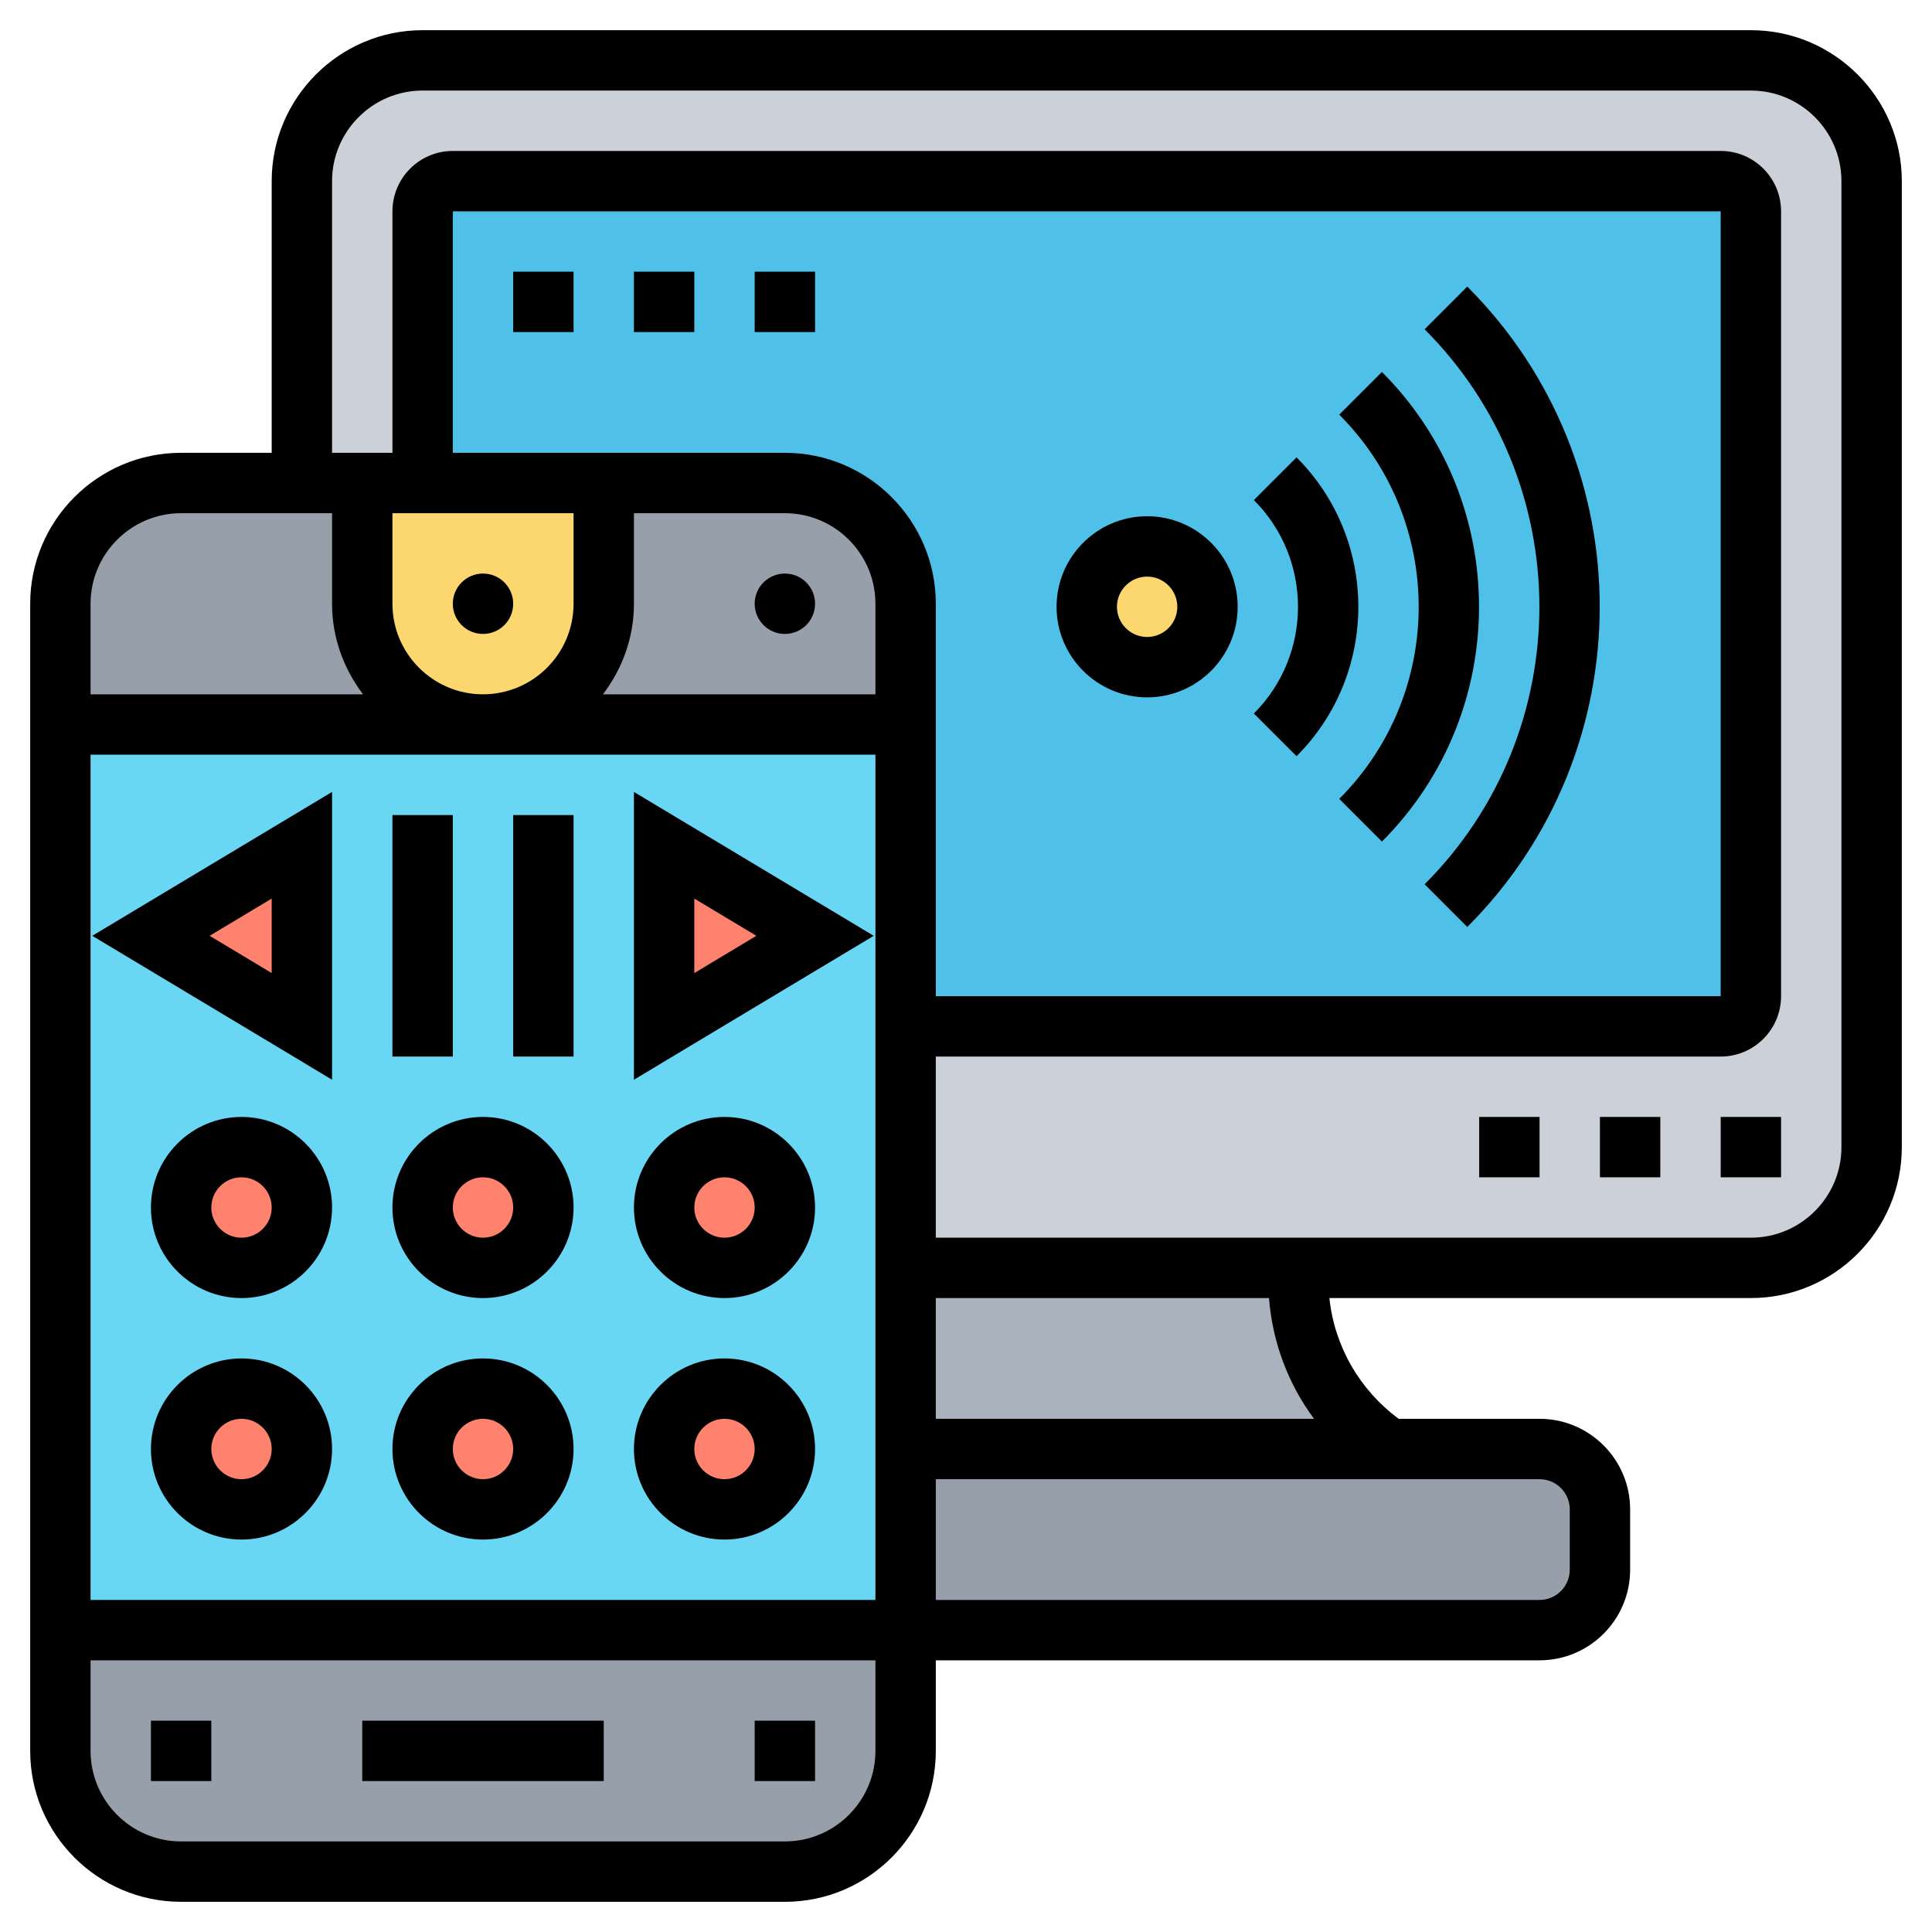 <svg id="Layer_5" enable-background="new 0 0 64 64" height="512" viewBox="0 0 64 64" width="512" xmlns="http://www.w3.org/2000/svg"><g><g><g><path d="m53 50v2c0 1.1-.9 2-2 2h-21v-6h16 5c1.1 0 2 .9 2 2z" fill="#969faa"/></g><g><path d="m46 48h-16v-6h13v.39c0 2.26 1.13 4.36 3 5.61z" fill="#aab2bd"/></g><g><path d="m58 2h-44c-2.21 0-4 1.79-4 4v10 26h33 15c2.21 0 4-1.79 4-4v-32c0-2.21-1.79-4-4-4z" fill="#ccd1d9"/></g><g><path d="m58 7v26c0 .55-.45 1-1 1h-27v-10-4c0-2.21-1.79-4-4-4h-6-6v-9c0-.55.45-1 1-1h42c.55 0 1 .45 1 1z" fill="#4fc1e9"/></g><g><path d="m16 24h-14v-4c0-2.21 1.79-4 4-4h4 2v4c0 2.21 1.79 4 4 4z" fill="#969faa"/></g><g><path d="m30 20v4h-14c1.1 0 2.1-.45 2.83-1.17.72-.73 1.17-1.73 1.17-2.83v-4h6c2.21 0 4 1.79 4 4z" fill="#969faa"/></g><g><path d="m30 54v4c0 2.21-1.79 4-4 4h-20c-2.21 0-4-1.79-4-4v-4z" fill="#969faa"/></g><g><path d="m30 48v6h-28v-30h14 14v10 8z" fill="#69d6f4"/></g><g><circle cx="8" cy="48" fill="#ff826e" r="2"/></g><g><circle cx="8" cy="40" fill="#ff826e" r="2"/></g><g><circle cx="16" cy="40" fill="#ff826e" r="2"/></g><g><circle cx="16" cy="48" fill="#ff826e" r="2"/></g><g><circle cx="24" cy="48" fill="#ff826e" r="2"/></g><g><circle cx="24" cy="40" fill="#ff826e" r="2"/></g><g><path d="m27 31-5 3v-6z" fill="#ff826e"/></g><g><circle cx="38" cy="20.1" fill="#fcd770" r="2"/></g><g><path d="m20 16v4c0 1.1-.45 2.1-1.17 2.83-.73.72-1.73 1.17-2.83 1.17-2.21 0-4-1.79-4-4v-4h2z" fill="#fcd770"/></g><g><path d="m10 28v6l-5-3z" fill="#ff826e"/></g></g><g><circle cx="16" cy="20" r="1"/><circle cx="26" cy="20" r="1"/><path d="m12 57h8v2h-8z"/><path d="m5 57h2v2h-2z"/><path d="m25 57h2v2h-2z"/><path d="m49 37h2v2h-2z"/><path d="m57 37h2v2h-2z"/><path d="m53 37h2v2h-2z"/><path d="m58 1h-44c-2.757 0-5 2.243-5 5v9h-3c-2.757 0-5 2.243-5 5v38c0 2.757 2.243 5 5 5h20c2.757 0 5-2.243 5-5v-3h20c1.654 0 3-1.346 3-3v-2c0-1.654-1.346-3-3-3h-4.666c-1.299-.959-2.128-2.405-2.296-4h13.962c2.757 0 5-2.243 5-5v-32c0-2.757-2.243-5-5-5zm-45 19v-3h6v3c0 1.654-1.346 3-3 3s-3-1.346-3-3zm16 3h-9.026c.635-.838 1.026-1.87 1.026-3v-3h5c1.654 0 3 1.346 3 3zm0 2v28h-26v-28zm-3-10h-11v-8h42v26h-26v-13c0-2.757-2.243-5-5-5zm-20 2h5v3c0 1.13.391 2.162 1.026 3h-9.026v-3c0-1.654 1.346-3 3-3zm20 44h-20c-1.654 0-3-1.346-3-3v-3h26v3c0 1.654-1.346 3-3 3zm26-11v2c0 .552-.449 1-1 1h-20v-4h20c.551 0 1 .448 1 1zm-8.471-3h-12.529v-4h11.037c.115 1.464.635 2.845 1.492 4zm17.471-9c0 1.654-1.346 3-3 3h-27v-6h26c1.103 0 2-.897 2-2v-26c0-1.103-.897-2-2-2h-42c-1.103 0-2 .897-2 2v8h-2v-9c0-1.654 1.346-3 3-3h44c1.654 0 3 1.346 3 3z"/><path d="m38 23.101c1.654 0 3-1.346 3-3s-1.346-3-3-3-3 1.346-3 3 1.346 3 3 3zm0-4c.551 0 1 .449 1 1s-.449 1-1 1-1-.449-1-1 .449-1 1-1z"/><path d="m42.95 25.05c2.729-2.729 2.729-7.17 0-9.899l-1.414 1.414c1.949 1.95 1.949 5.122 0 7.071z"/><path d="m44.364 26.464 1.414 1.414c4.289-4.289 4.289-11.267 0-15.556l-1.414 1.414c3.509 3.51 3.509 9.219 0 12.728z"/><path d="m47.192 29.293 1.414 1.414c5.849-5.848 5.849-15.365 0-21.213l-1.414 1.414c5.069 5.069 5.069 13.316 0 18.385z"/><path d="m21 26.234v9.533l7.944-4.767zm2 3.532 2.056 1.234-2.056 1.234z"/><path d="m11 35.767v-9.533l-7.944 4.766zm-2-3.533-2.056-1.234 2.056-1.234z"/><path d="m17 27h2v8h-2z"/><path d="m13 27h2v8h-2z"/><path d="m8 37c-1.654 0-3 1.346-3 3s1.346 3 3 3 3-1.346 3-3-1.346-3-3-3zm0 4c-.551 0-1-.448-1-1s.449-1 1-1 1 .448 1 1-.449 1-1 1z"/><path d="m8 45c-1.654 0-3 1.346-3 3s1.346 3 3 3 3-1.346 3-3-1.346-3-3-3zm0 4c-.551 0-1-.448-1-1s.449-1 1-1 1 .448 1 1-.449 1-1 1z"/><path d="m16 43c1.654 0 3-1.346 3-3s-1.346-3-3-3-3 1.346-3 3 1.346 3 3 3zm0-4c.551 0 1 .448 1 1s-.449 1-1 1-1-.448-1-1 .449-1 1-1z"/><path d="m16 51c1.654 0 3-1.346 3-3s-1.346-3-3-3-3 1.346-3 3 1.346 3 3 3zm0-4c.551 0 1 .448 1 1s-.449 1-1 1-1-.448-1-1 .449-1 1-1z"/><path d="m24 43c1.654 0 3-1.346 3-3s-1.346-3-3-3-3 1.346-3 3 1.346 3 3 3zm0-4c.551 0 1 .448 1 1s-.449 1-1 1-1-.448-1-1 .449-1 1-1z"/><path d="m24 51c1.654 0 3-1.346 3-3s-1.346-3-3-3-3 1.346-3 3 1.346 3 3 3zm0-4c.551 0 1 .448 1 1s-.449 1-1 1-1-.448-1-1 .449-1 1-1z"/><path d="m25 9h2v2h-2z"/><path d="m17 9h2v2h-2z"/><path d="m21 9h2v2h-2z"/></g></g></svg>